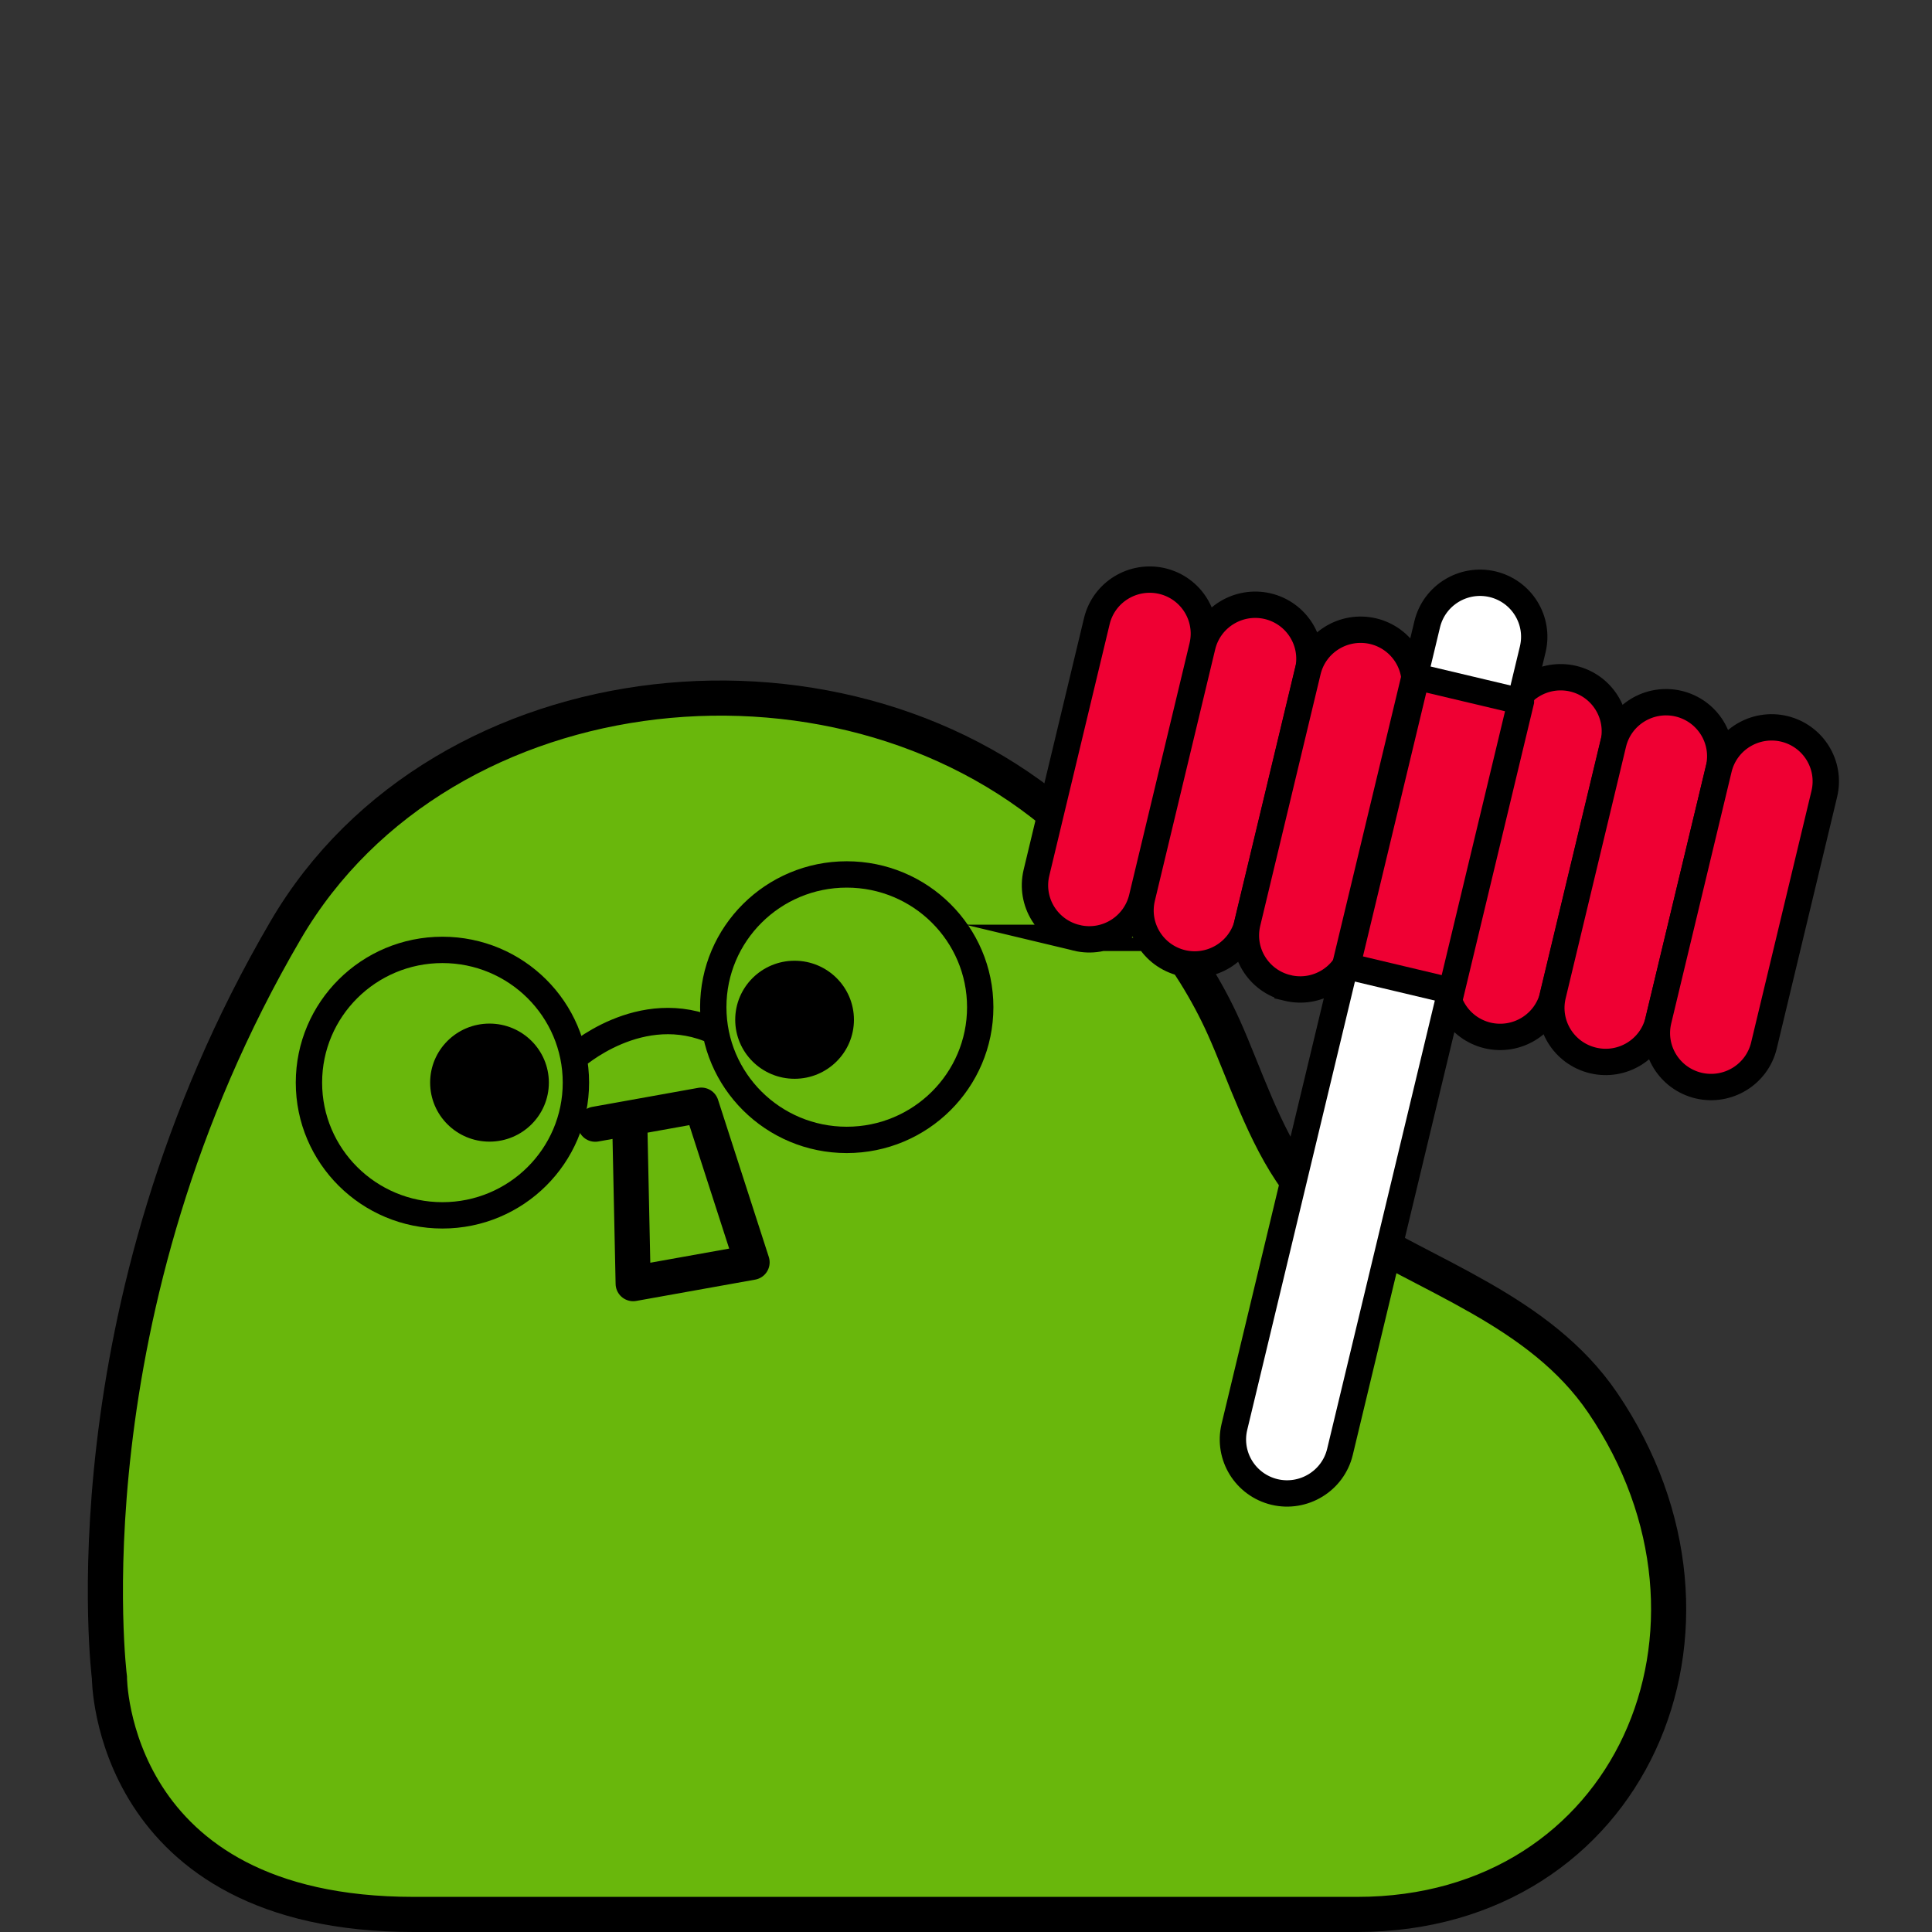 <svg xmlns="http://www.w3.org/2000/svg" width="110" height="110" fill="none" viewBox="0 0 110 110">
    <rect x="0" y="0" width="110" height="110" fill="#333333" stroke="none"/>
    <path fill="#69B70C" stroke="#000" stroke-miterlimit="10" stroke-width="2" d="M73.84 67.198c-1.88-2.555-3-6.125-4.16-8.7-1.88-4.196-5.07-7.965-8.49-11.167-12.74-11.902-36-9.625-44.92 5.618C3.58 74.636 6.23 95.507 6.23 95.507S6.23 109 23.55 109h53.73c15.53 0 22.67-16.327 13.97-29.134-3.59-5.27-9.94-7.14-15.09-10.42-.9-.567-1.66-1.343-2.32-2.248z"/>
    <path fill="#000" d="M27.87 65c1.867 0 3.38-1.504 3.38-3.36 0-1.857-1.513-3.361-3.38-3.361s-3.38 1.504-3.38 3.36c0 1.857 1.513 3.361 3.38 3.361zM45.24 61.421c1.867 0 3.38-1.505 3.38-3.36 0-1.857-1.513-3.361-3.38-3.361s-3.38 1.504-3.38 3.36c0 1.856 1.513 3.361 3.38 3.361z"/>
    <path stroke="#000" stroke-linecap="round" stroke-linejoin="round" stroke-miterlimit="10" stroke-width="2" d="M35.85 63.658l.2 9.427 6.77-1.213-2.89-8.95-6.04 1.085"/>
    <path fill="#EF0033" stroke="#000" stroke-miterlimit="10" stroke-width="1.5" d="M61.3 53.397c-1.66-.398-2.68-2.048-2.29-3.699l3.44-14.338c.4-1.65 2.06-2.665 3.72-2.277 1.66.397 2.68 2.048 2.29 3.699L65.02 51.12c-.4 1.65-2.06 2.675-3.72 2.277zM67.31 54.829c-1.66-.398-2.68-2.049-2.29-3.7l3.44-14.337c.4-1.651 2.06-2.665 3.72-2.278 1.66.398 2.68 2.049 2.29 3.7l-3.44 14.338c-.4 1.65-2.07 2.665-3.72 2.277z"/>
    <path fill="#EF0033" stroke="#000" stroke-miterlimit="10" stroke-width="1.5" d="M73.31 56.25c-1.66-.397-2.68-2.048-2.29-3.698l3.44-14.339c.4-1.65 2.06-2.664 3.72-2.277 1.66.398 2.68 2.049 2.29 3.7l-3.44 14.338c-.39 1.65-2.06 2.674-3.72 2.277zM84.7 58.955c-1.66-.398-2.68-2.048-2.29-3.699l3.44-14.338c.4-1.65 2.06-2.665 3.72-2.277 1.66.398 2.68 2.048 2.29 3.699l-3.44 14.338c-.4 1.65-2.06 2.665-3.72 2.277z"/>
    <path fill="#EF0033" stroke="#000" stroke-miterlimit="10" stroke-width="1.5" d="M90.7 60.377c-1.66-.398-2.68-2.048-2.29-3.699l3.44-14.338c.4-1.65 2.06-2.665 3.72-2.277 1.66.398 2.68 2.048 2.29 3.699L94.42 58.1c-.39 1.65-2.06 2.675-3.72 2.277z"/>
    <path fill="#EF0033" stroke="#000" stroke-miterlimit="10" stroke-width="1.5" d="M96.71 61.809c-1.66-.398-2.68-2.048-2.29-3.699l3.44-14.338c.4-1.65 2.06-2.665 3.72-2.277 1.66.397 2.68 2.048 2.29 3.699l-3.44 14.338c-.4 1.65-2.06 2.665-3.72 2.277z"/>
    <path fill="#fff" stroke="#000" stroke-miterlimit="10" stroke-width="1.5" d="M72.57 84.948c-1.66-.397-2.68-2.048-2.29-3.699l10.98-45.71c.4-1.65 2.06-2.664 3.72-2.276 1.66.398 2.68 2.048 2.29 3.699l-10.98 45.71c-.4 1.65-2.07 2.664-3.72 2.276z"/>
    <path fill="#EF0033" stroke="#000" stroke-miterlimit="10" stroke-width="1.5" d="M86.595 39.94l-5.943-1.41-3.957 16.48 5.944 1.412 3.956-16.481z"/>
    <path stroke="#000" stroke-linecap="round" stroke-linejoin="round" stroke-miterlimit="10" stroke-width="1.5" d="M25.19 69.197c4.197 0 7.6-3.383 7.6-7.557s-3.403-7.557-7.6-7.557c-4.197 0-7.6 3.383-7.6 7.557s3.403 7.557 7.6 7.557zM48.21 64.901c4.197 0 7.6-3.383 7.6-7.557 0-4.173-3.403-7.557-7.6-7.557-4.197 0-7.6 3.384-7.6 7.557 0 4.174 3.403 7.557 7.6 7.557zM32.66 60.248s3.82-3.48 8.08-1.511"/>
</svg>

